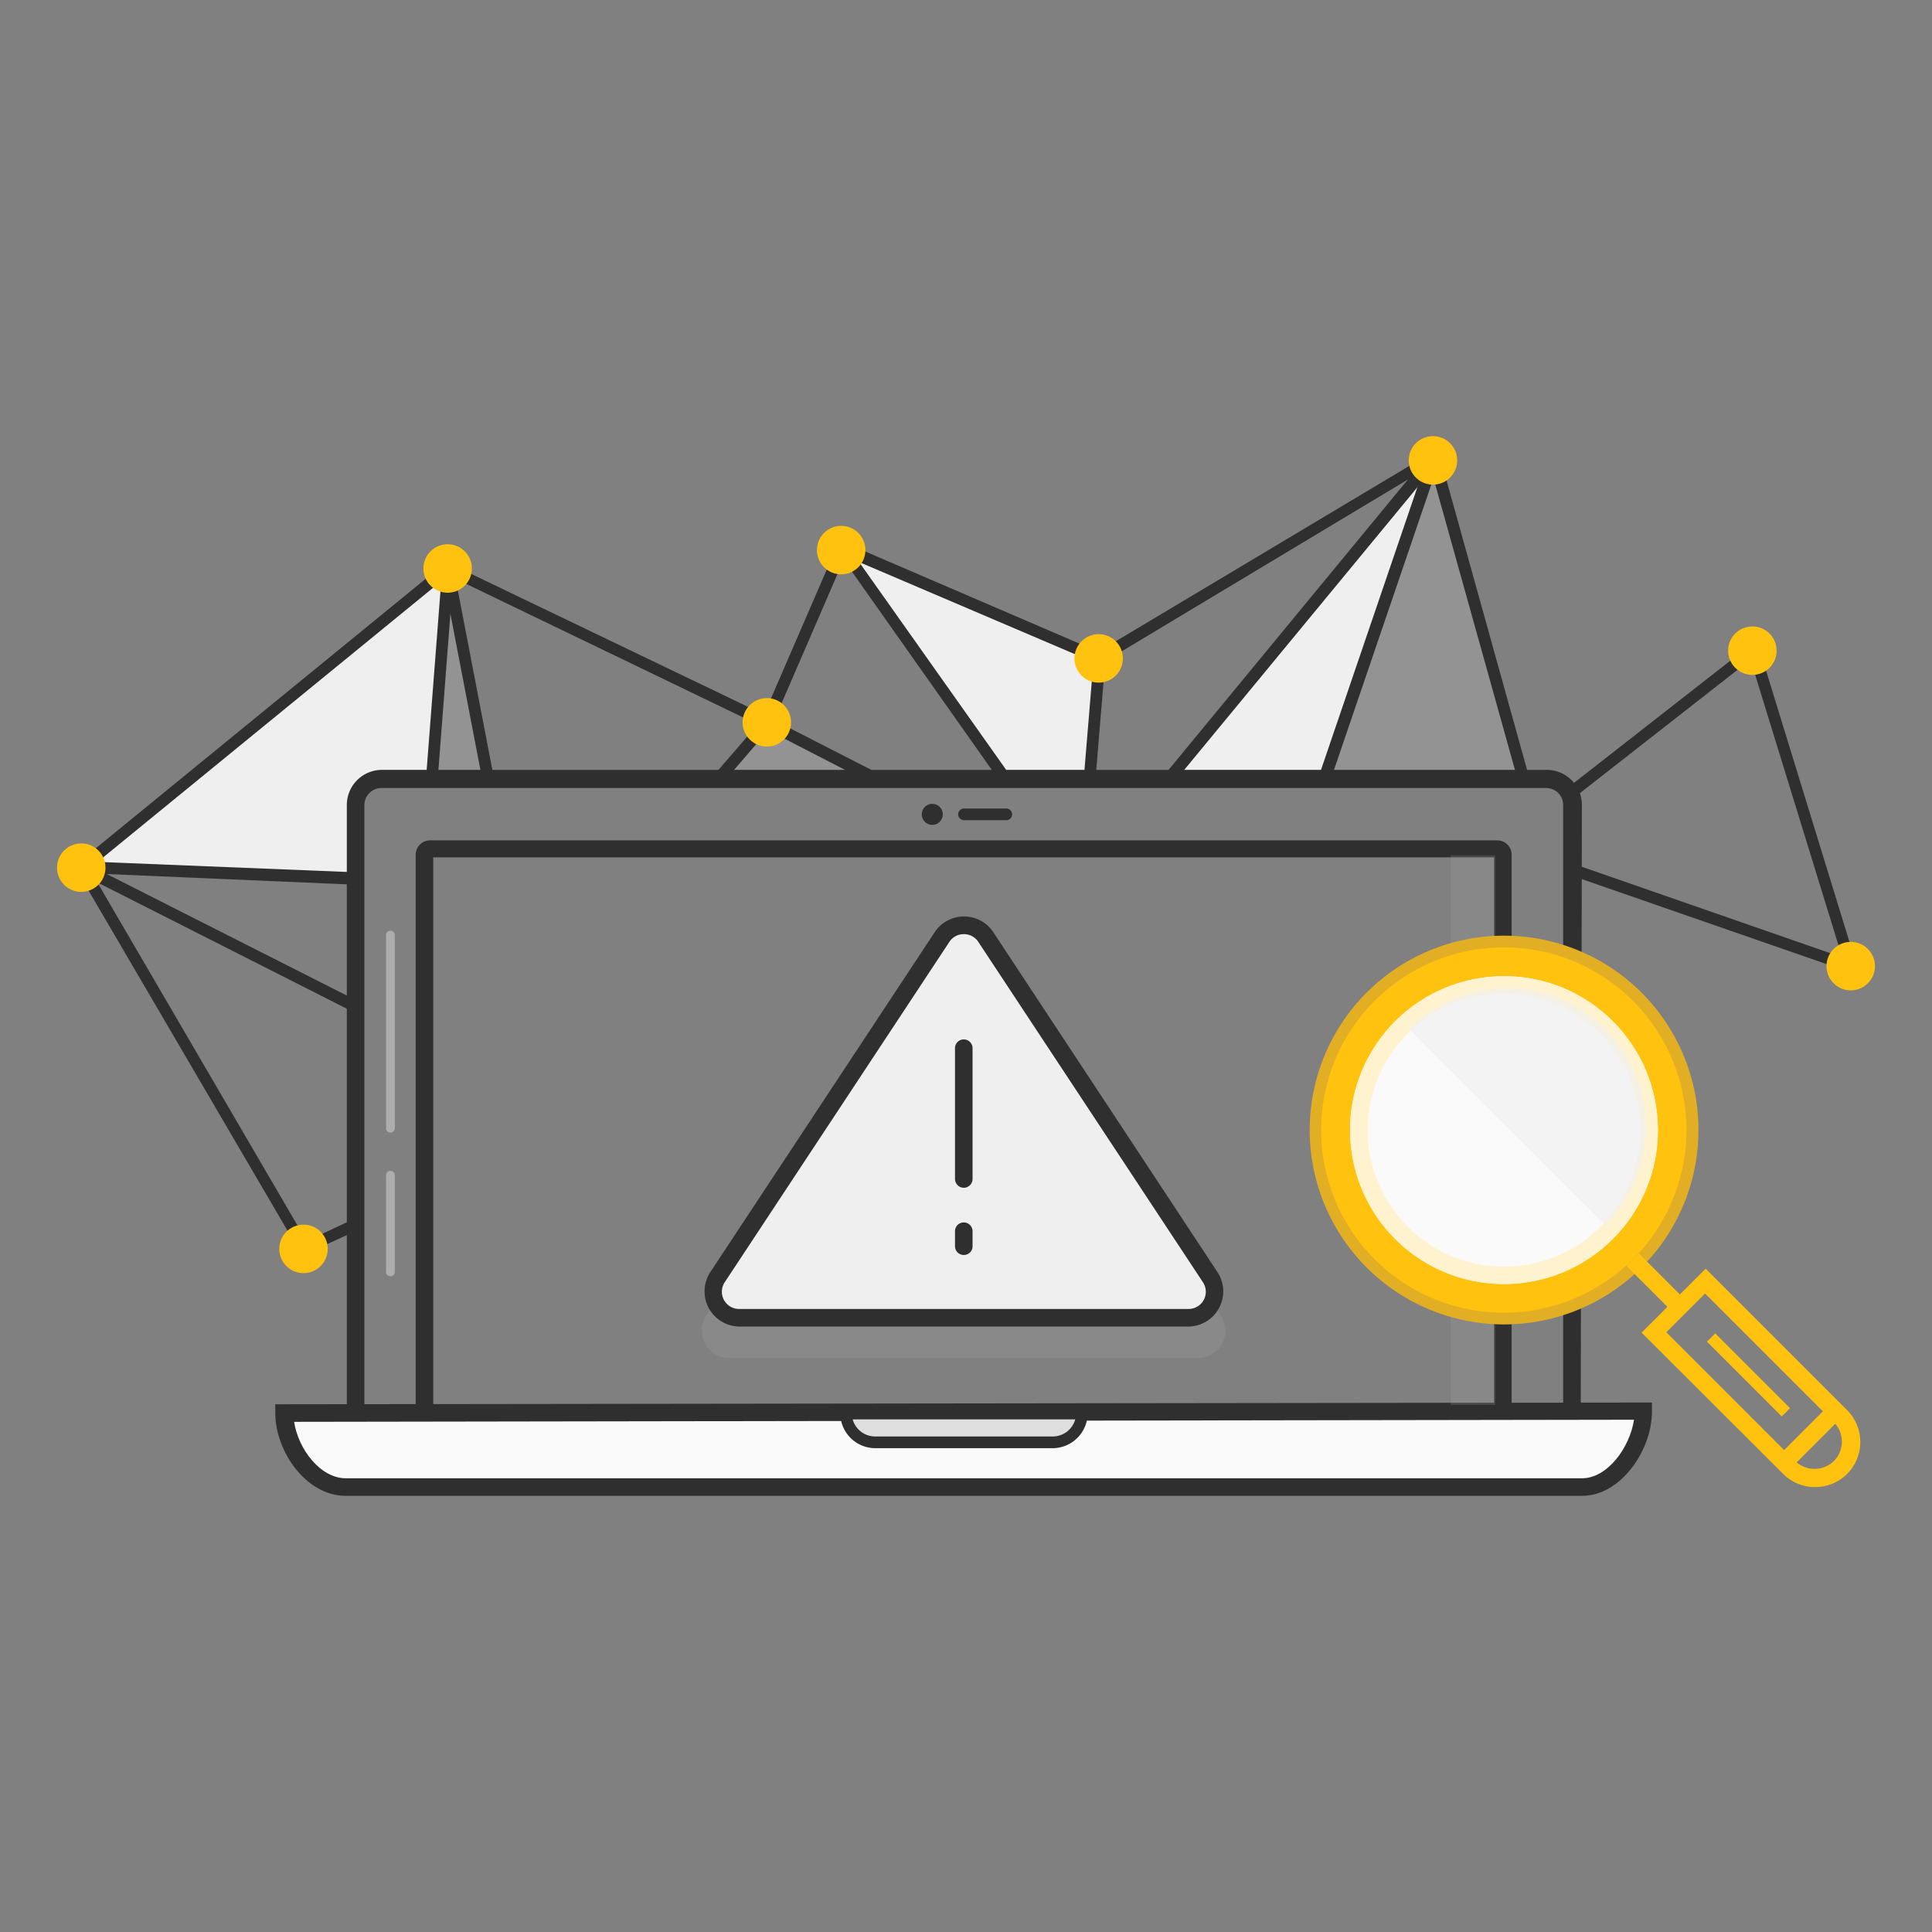 <svg xmlns="http://www.w3.org/2000/svg" viewBox="0 0 165 165"><rect x="0" y="0" width="165" height="165" fill="#808080" stroke="none"/><defs><style>.cls-1{fill:none;}.cls-2{fill:#fff;}.cls-2,.cls-7{opacity:0.15;}.cls-3{fill:#2f2f2f;}.cls-13,.cls-4{fill:#efefef;}.cls-5,.cls-7,.cls-9{fill:#acadac;}.cls-6{fill:#fafafa;}.cls-8{fill:#dedede;}.cls-14,.cls-9{opacity:0.2;}.cls-10{fill:#ffc20e;}.cls-11{fill:#e2af24;}.cls-12{fill:#fff3cf;}.cls-13{opacity:0.66;}</style></defs><title>investigation-support-165px-wide</title><g id="Layer_2" data-name="Layer 2"><g id="artwork"><rect class="cls-1" width="165" height="165"/><g id="investigation_support_white_bg" data-name="investigation support white bg"><polygon class="cls-2" points="65.48 61.69 75.27 66.73 61.29 66.55 65.48 61.69"/><polygon class="cls-2" points="122.39 39.32 113.02 66.73 130.31 66.55 122.39 39.32"/><polygon class="cls-2" points="38.23 50.11 41.69 66.55 36.84 66.55 38.23 50.11"/><path class="cls-3" d="M26,107.09a.5.5,0,0,1-.43-.25l-19-32.48a.51.51,0,0,1,.18-.69.5.5,0,0,1,.68.18L26.19,106,30,104.21a.52.52,0,0,1,.67.25.5.5,0,0,1-.25.66l-4.24,1.93A.52.52,0,0,1,26,107.09Z"/><polygon class="cls-4" points="121.8 40.09 100.03 66.3 113.02 66.73 121.8 40.09"/><polygon class="cls-4" points="71.38 46.28 85.79 66.42 92.96 66.73 93.41 60.12 93.83 56.23 71.38 46.28"/><polygon class="cls-4" points="6.94 74.11 38.23 48.55 36.84 66.55 30.97 67.12 30.23 75.05 6.94 74.11"/><path class="cls-3" d="M6.94,74.6a.51.51,0,0,1-.39-.18.5.5,0,0,1,.07-.7L37.91,48.16a.49.49,0,0,1,.7.07.49.49,0,0,1-.07.7L7.26,74.49A.5.5,0,0,1,6.94,74.6Z"/><path class="cls-3" d="M75.27,67.23a.46.46,0,0,1-.23,0l-9.43-4.86-3.94,4.56a.49.49,0,0,1-.7.05.52.52,0,0,1-.06-.71l4.2-4.86a.49.49,0,0,1,.6-.11l9.78,5a.49.49,0,0,1,.22.67A.48.48,0,0,1,75.27,67.23Z"/><path class="cls-3" d="M100,66.8a.52.52,0,0,1-.32-.11.5.5,0,0,1-.07-.71l22.47-27.26a.5.5,0,0,1,.87.18l7.51,27a.49.49,0,0,1-.34.61.5.5,0,0,1-.62-.34l-7.26-26L100.42,66.62A.49.49,0,0,1,100,66.8Z"/><path class="cls-3" d="M85.79,66.92a.49.49,0,0,1-.41-.21L71.53,47.08a.51.51,0,0,1,0-.61.49.49,0,0,1,.58-.14L93.8,55.66l28.45-17a.48.48,0,0,1,.57,0,.5.5,0,0,1,.16.55l-9.25,27.12a.5.5,0,1,1-1-.32l8.81-25.84L94.09,56.65a.47.47,0,0,1-.46,0L73.37,48,86.2,66.13a.51.51,0,0,1-.12.7A.52.52,0,0,1,85.79,66.92Z"/><path class="cls-3" d="M41.69,67.05a.51.51,0,0,1-.49-.41l-3.46-18a.48.48,0,0,1,.18-.49.47.47,0,0,1,.52,0L65.7,61.24a.5.5,0,1,1-.43.9L38.91,49.43l3.27,17a.49.49,0,0,1-.39.59Z"/><path class="cls-3" d="M30.23,86.4a.49.49,0,0,1-.23-.06L6.71,74.55a.5.5,0,1,1,.46-.89L30.46,85.45a.5.5,0,0,1-.23,1Z"/><path class="cls-3" d="M36.84,67.05h0a.5.5,0,0,1-.46-.54l1.39-18a.51.51,0,0,1,.53-.46.49.49,0,0,1,.46.53l-1.38,18A.5.5,0,0,1,36.84,67.05Z"/><path class="cls-3" d="M30.23,75.55h0l-23.29-1a.5.5,0,1,1,0-1l23.29.94a.5.5,0,0,1,0,1Z"/><path class="cls-3" d="M65.49,62.19a.45.45,0,0,1-.2,0,.5.5,0,0,1-.26-.66l6.45-14.9a.5.5,0,1,1,.91.4l-6.45,14.9A.49.49,0,0,1,65.49,62.19Z"/><path class="cls-3" d="M93,67.23h0a.5.5,0,0,1-.46-.54l.87-10.51a.53.53,0,0,1,.54-.45.5.5,0,0,1,.46.54l-.87,10.51A.49.49,0,0,1,93,67.23Z"/><path class="cls-3" d="M158.06,83a.45.45,0,0,1-.16,0L134,74.7a.5.5,0,0,1-.31-.63.51.51,0,0,1,.64-.31l23,8L149.5,56.34,134.25,68.27a.5.5,0,0,1-.7-.09.49.49,0,0,1,.08-.7l15.83-12.37a.48.48,0,0,1,.45-.08.5.5,0,0,1,.33.33l8.3,27a.53.53,0,0,1-.13.51A.52.52,0,0,1,158.06,83Z"/><path class="cls-3" d="M127.6,120.06V73.22H37v46.84h-1.5V73a1.23,1.23,0,0,1,1.23-1.23h91.1A1.23,1.23,0,0,1,129.1,73v47.11Z"/><path class="cls-3" d="M135,120.7h-1.5V68.75a1.45,1.45,0,0,0-1.46-1.45H32.58a1.46,1.46,0,0,0-1.46,1.45v51.53h-1.5V68.75a3,3,0,0,1,3-3h99.48a3,3,0,0,1,3,3Z"/><path class="cls-5" d="M33.34,96.73a.37.37,0,0,1-.37-.38V79.86a.36.36,0,0,1,.37-.37.37.37,0,0,1,.38.37V96.35A.38.38,0,0,1,33.34,96.73Z"/><path class="cls-5" d="M33.34,109a.37.37,0,0,1-.37-.37v-8.26a.36.36,0,0,1,.37-.37.37.37,0,0,1,.38.37v8.26A.38.38,0,0,1,33.34,109Z"/><path class="cls-6" d="M135.12,127H29.51c-2.88,0-5.22-3.43-5.22-6.32h0l116.07-.15C140.36,123.42,138,127,135.12,127Z"/><path class="cls-3" d="M135.12,127.75H29.51c-3.36,0-6-3.8-6-7.07v-.75l117.57-.15v.75C141.11,123.8,138.44,127.75,135.12,127.75Zm-110-6.32c.35,2.33,2.24,4.82,4.41,4.82H135.12c2.15,0,4.07-2.61,4.43-5Z"/><path class="cls-7" d="M72.27,120.72H92.39a0,0,0,0,1,0,0v0A2.44,2.44,0,0,1,90,123.18H74.71a2.44,2.44,0,0,1-2.44-2.44v0a0,0,0,0,1,0,0Z"/><path class="cls-8" d="M72.26,120.72H92.39a0,0,0,0,1,0,0v0a2.44,2.44,0,0,1-2.44,2.44H74.7a2.44,2.44,0,0,1-2.44-2.44v0A0,0,0,0,1,72.26,120.72Z"/><path class="cls-3" d="M89.94,123.68H74.7a3,3,0,0,1-2.94-3v-.5H92.89v.5A3,3,0,0,1,89.94,123.68Zm-17.12-2.46a2,2,0,0,0,1.88,1.46H89.94a2,2,0,0,0,1.89-1.46Z"/><rect class="cls-9" x="123.89" y="73.04" width="3.81" height="46.95"/><circle class="cls-10" cx="128.45" cy="96.51" r="16.11"/><path class="cls-11" d="M128.45,113.11a16.6,16.6,0,1,1,11.74-28.34h0a16.6,16.6,0,0,1-11.74,28.34Zm0-32.2a15.6,15.6,0,1,0,11,4.56A15.56,15.56,0,0,0,128.45,80.91Z"/><line class="cls-3" x1="139.43" y1="107.58" x2="143.69" y2="111.83"/><rect class="cls-10" x="140.81" y="106.7" width="1.5" height="6.02" transform="translate(-36.11 132.23) rotate(-45)"/><path class="cls-10" d="M155,127a3.83,3.83,0,0,1-2.72-1.13L140.2,113.81l5.47-5.46,12.09,12.09a3.86,3.86,0,0,1,0,5.43l0,0A3.85,3.85,0,0,1,155,127Zm-12.69-13.22,11,11a2.39,2.39,0,0,0,3.31,0l0,0a2.35,2.35,0,0,0,0-3.31l-11-11Z"/><line class="cls-3" x1="152.38" y1="124.89" x2="156.63" y2="120.65"/><rect class="cls-10" x="151.5" y="122.02" width="6" height="1.5" transform="translate(-41.56 145.21) rotate(-45)"/><line class="cls-3" x1="152.52" y1="120.61" x2="146.13" y2="114.22"/><rect class="cls-10" x="148.83" y="112.9" width="1" height="9.03" transform="translate(-39.29 139.99) rotate(-45)"/><circle class="cls-6" cx="128.45" cy="96.51" r="13.14"/><path class="cls-12" d="M128.45,84.87a11.65,11.65,0,1,1-8.23,3.41,11.56,11.56,0,0,1,8.23-3.41m0-1.5a13.15,13.15,0,1,0,9.29,3.85,13.07,13.07,0,0,0-9.29-3.85Z"/><path class="cls-3" d="M85.94,70.05H82.33a.51.51,0,0,1-.5-.5.5.5,0,0,1,.5-.5h3.61a.5.5,0,0,1,.5.5A.5.5,0,0,1,85.94,70.05Z"/><circle class="cls-3" cx="79.62" cy="69.55" r="0.9"/><circle class="cls-10" cx="6.94" cy="74.1" r="2.07"/><circle class="cls-10" cx="38.23" cy="48.55" r="2.07"/><circle class="cls-10" cx="71.84" cy="46.98" r="2.07"/><circle class="cls-10" cx="65.49" cy="61.69" r="2.07"/><circle class="cls-10" cx="93.83" cy="56.23" r="2.07"/><circle class="cls-10" cx="122.38" cy="39.32" r="2.07"/><circle class="cls-10" cx="149.66" cy="55.57" r="2.07"/><circle class="cls-10" cx="158.06" cy="82.51" r="2.07"/><circle class="cls-10" cx="25.92" cy="106.66" r="2.07"/><path class="cls-13" d="M120.33,87.88a11.85,11.85,0,1,1,16.77,16.76"/><g class="cls-14"><path class="cls-5" d="M60.34,112.34,80.39,82a2.33,2.33,0,0,1,3.88,0l20,30.37a2.33,2.33,0,0,1-1.94,3.61H62.28A2.33,2.33,0,0,1,60.34,112.34Z"/></g><path class="cls-4" d="M61.27,109.09,80.46,80a2.21,2.21,0,0,1,3.71,0l19.19,29.06a2.23,2.23,0,0,1-1.86,3.45H63.13A2.22,2.22,0,0,1,61.27,109.09Z"/><path class="cls-3" d="M101.5,113.29H63.13a3,3,0,0,1-2.49-4.61L79.83,79.61a3,3,0,0,1,5,0L104,108.68a3,3,0,0,1-2.48,4.61ZM82.31,79.78a1.46,1.46,0,0,0-1.23.66L61.9,109.5a1.47,1.47,0,0,0,1.23,2.29H101.5a1.47,1.47,0,0,0,1.23-2.29L83.55,80.44A1.46,1.46,0,0,0,82.31,79.78Z"/><path class="cls-3" d="M82.31,101.44a.76.76,0,0,1-.75-.75V89.52a.75.75,0,1,1,1.5,0v11.17A.75.75,0,0,1,82.31,101.44Z"/><path class="cls-3" d="M82.31,107.18a.75.75,0,0,1-.75-.75v-1.28a.75.75,0,0,1,1.5,0v1.28A.74.74,0,0,1,82.31,107.18Z"/></g></g></g></svg>